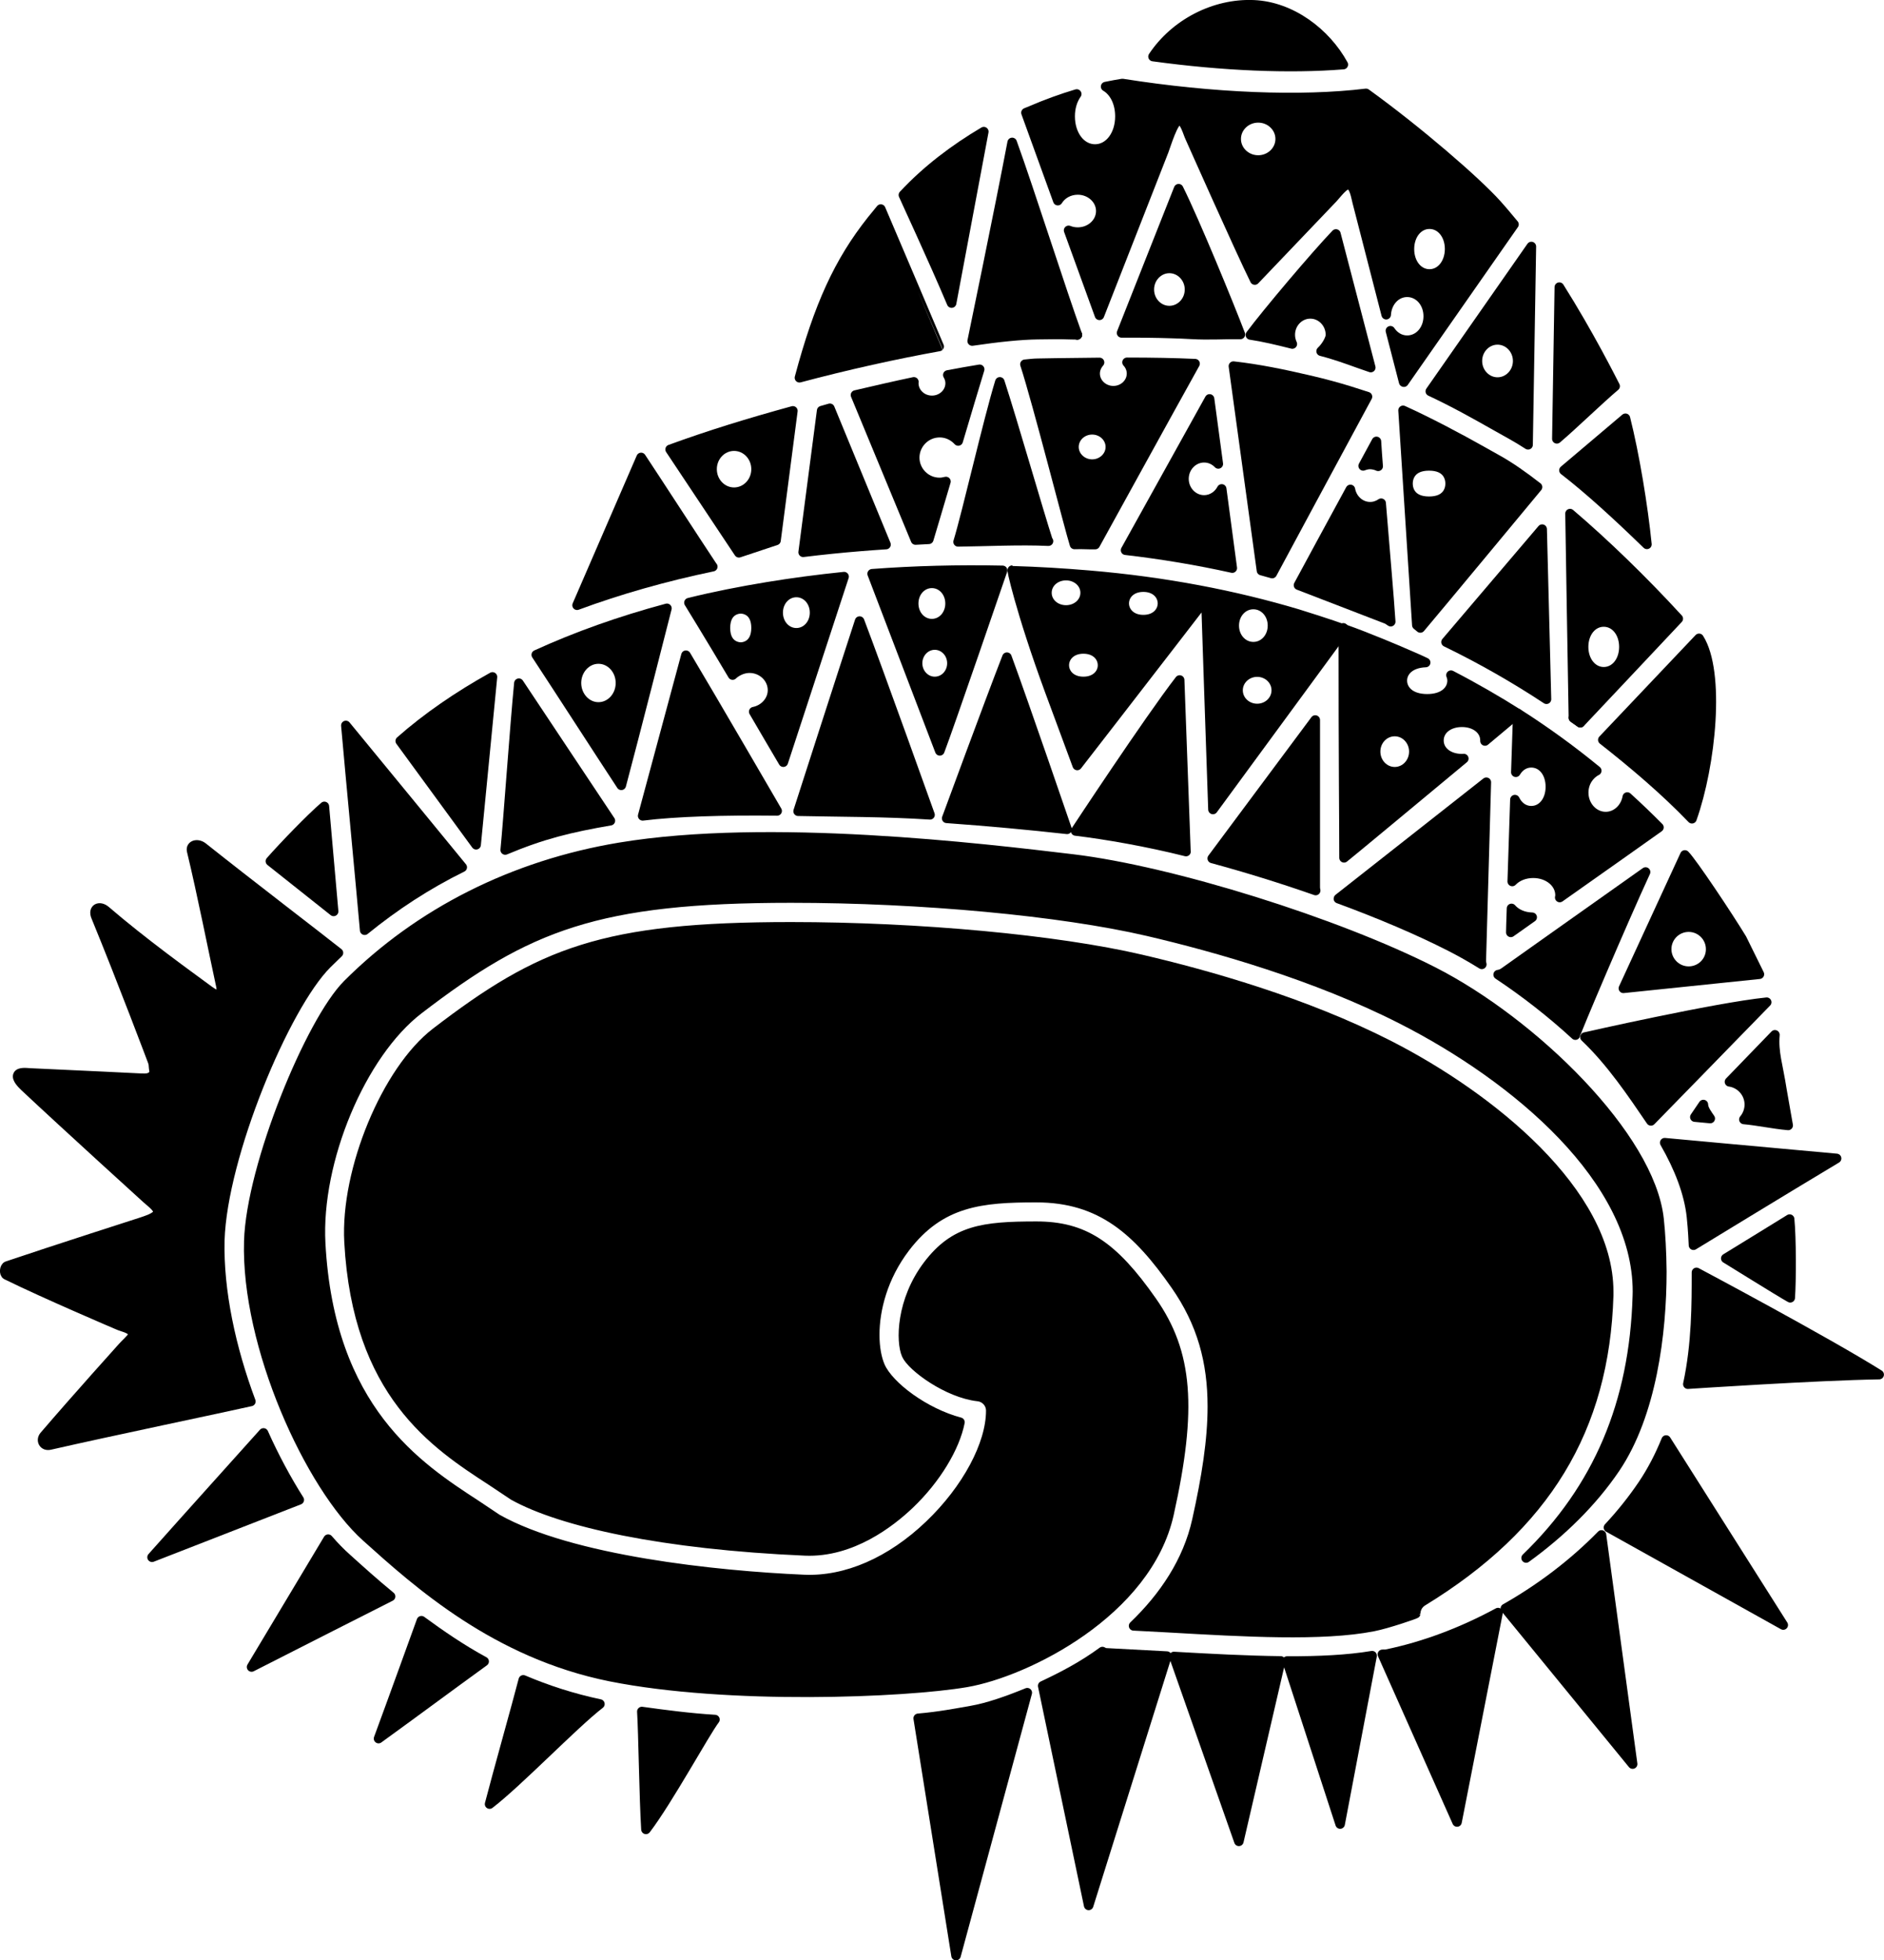 <?xml version="1.0" encoding="iso-8859-1"?>
<!-- Generator: Adobe Illustrator 11 Build 196, SVG Export Plug-In . SVG Version: 6.0.0 Build 78)  -->
<!DOCTYPE svg PUBLIC "-//W3C//DTD SVG 1.0//EN"    "http://www.w3.org/TR/2001/REC-SVG-20010904/DTD/svg10.dtd">
<svg  xmlns="http://www.w3.org/2000/svg" xmlns:xlink="http://www.w3.org/1999/xlink" xmlns:a="http://ns.adobe.com/AdobeSVGViewerExtensions/3.0/"
	 width="183.25" height="190.61" viewBox="0 0 183.25 190.61" style="overflow:visible;enable-background:new 0 0 183.25 190.61"
	 xml:space="preserve">
	<g id="Pfade">
		<g>
			<path style="stroke:#000000;stroke-width:0.928;stroke-linecap:round;stroke-linejoin:round;" d="M174.07,118.54c-0.07,0.04-5.13,3.17-6.21,3.82c0.66,0.39,5.09,3.17,6.27,3.83
				C174.25,124.48,174.25,120.39,174.07,118.54z"/>
			<path style="stroke:#000000;stroke-width:0.928;stroke-linecap:round;stroke-linejoin:round;" d="M99.92,164.59c-1.93,0.79-3.84,1.46-5.47,1.74c-1.38,0.24-3.12,0.58-5.14,0.75l3.68,23.07L99.92,164.59z"
				/>
			<path style="stroke:#000000;stroke-width:0.928;stroke-linecap:round;stroke-linejoin:round;" d="M113.5,161.03l-6.02-0.32c-0.1-0.01-0.16-0.09-0.25-0.12c-1.88,1.38-3.84,2.41-5.81,3.33l4.47,21.35
				L113.5,161.03"/>
			<path style="stroke:#000000;stroke-width:0.928;stroke-linecap:round;stroke-linejoin:round;" d="M124.57,161.5c-3.31-0.04-6.87-0.23-10.39-0.43l6.32,17.97L124.57,161.5z"/>
			<path style="stroke:#000000;stroke-width:0.928;stroke-linecap:round;stroke-linejoin:round;" d="M133.46,160.99c-2.38,0.4-5.21,0.53-8.27,0.52l5.16,15.85L133.46,160.99"/>
			<path style="stroke:#000000;stroke-width:0.928;stroke-linecap:round;stroke-linejoin:round;" d="M145.71,156.8c-3.47,1.88-7.18,3.29-10.89,4.05c-0.11,0.02-0.25-0.01-0.36,0.01l7.26,16.3L145.71,156.8z"
				/>
			<path style="stroke:#000000;stroke-width:0.928;stroke-linecap:round;stroke-linejoin:round;" d="M155.77,149.25c-2.7,2.76-5.89,5.19-9.35,7.15l12.38,15.13L155.77,149.25z"/>
			<path style="stroke:#000000;stroke-width:0.928;stroke-linecap:round;stroke-linejoin:round;" d="M165.01,123.72c0,3.02,0.01,6.93-0.84,10.87c0,0,12.61-0.84,18.61-0.93
				C177.49,130.35,165.01,123.72,165.01,123.72"/>
			<path style="stroke:#000000;stroke-width:0.928;stroke-linecap:round;stroke-linejoin:round;" d="M161.92,111.11c1.42,2.47,2.35,4.9,2.6,7.16c0.04,0.37,0.14,1.37,0.2,2.81c0,0,9.29-5.67,13.92-8.44
				C173.2,112.15,161.92,111.11,161.92,111.11z"/>
			<path style="stroke:#000000;stroke-width:0.928;stroke-linecap:round;stroke-linejoin:round;" d="M49.14,82.65c3.61-1.52,6.33-2.18,10.23-2.85c-1.48-2.24-6.52-9.77-8.9-13.37
				C50.06,70.64,49.44,79.54,49.14,82.65z"/>
			<path style="stroke:#000000;stroke-width:0.928;stroke-linecap:round;stroke-linejoin:round;" d="M115.35,82.76c0,0-0.42-11.57-0.61-16.64c-2.99,3.86-10.12,14.68-10.12,14.68c2.99,0.36,6.99,1.06,10.74,2
				C115.36,82.78,115.36,82.77,115.35,82.76z"/>
			<path style="stroke:#000000;stroke-width:0.928;stroke-linecap:round;stroke-linejoin:round;" d="M92.08,79.57c4.05,0.29,8.04,0.66,11.71,1.07c0,0-4.22-12.32-5.85-16.74
				C96.24,68.26,92.08,79.57,92.08,79.57z"/>
			<path style="stroke:#000000;stroke-width:0.928;stroke-linecap:round;stroke-linejoin:round;" d="M77.63,78.88c4.08,0.09,8.47,0.06,12.83,0.35c0,0-4.96-13.87-6.85-18.84
				C81.95,65.46,77.63,78.88,77.63,78.88z"/>
			<path style="stroke:#000000;stroke-width:0.928;stroke-linecap:round;stroke-linejoin:round;" d="M154.16,100.84c2.56,2.43,4.62,5.51,6.42,8.15c0,0,7.8-7.98,11.26-11.54
				C166.86,97.96,154.16,100.84,154.16,100.84z"/>
			<path style="stroke:#000000;stroke-width:0.928;stroke-linecap:round;stroke-linejoin:round;" d="M146.28,94.55c-0.17,0.12-0.36,0.19-0.56,0.22c2.58,1.71,5.15,3.71,7.51,5.88c0-0.2,4.55-10.92,6.83-15.86
				C155.09,88.3,146.28,94.55,146.28,94.55z"/>
			<path style="stroke:#000000;stroke-width:0.928;stroke-linecap:round;stroke-linejoin:round;" d="M144.57,76.06c-3.45,2.72-14.38,11.31-14.38,11.31c0,0-0.01,0-0.01,0.01c4,1.47,7.75,3.06,10.87,4.65
				c1.02,0.52,2.05,1.1,3.08,1.74c-0.03-0.11-0.05-0.23-0.05-0.35C144.08,93.4,144.45,80.38,144.57,76.06z"/>
			<path style="stroke:#000000;stroke-width:0.928;stroke-linecap:round;stroke-linejoin:round;" d="M127.93,70.01c-3.05,4.1-9.38,12.61-10.02,13.46c3.32,0.9,6.75,1.96,10.06,3.12
				c-0.02-0.1-0.04-0.2-0.04-0.31C127.93,86.27,127.93,75.31,127.93,70.01z"/>
			<path style="stroke:#000000;stroke-width:0.928;stroke-linecap:round;stroke-linejoin:round;" d="M75.59,78.85c-5.24-0.06-9.86,0.08-13.08,0.48c0.72-2.66,3.19-11.84,4.21-15.62
				C69.08,67.65,75.59,78.85,75.59,78.85z"/>
			<path style="stroke:#000000;stroke-width:0.928;stroke-linecap:round;stroke-linejoin:round;" d="M47.9,65.82l-1.59,16.32l-7.38-10.09C41.51,69.77,44.57,67.67,47.9,65.82z"/>
			<path style="stroke:#000000;stroke-width:0.928;stroke-linecap:round;stroke-linejoin:round;" d="M52.16,63.67c2.14,3.25,6.45,9.93,8.27,12.69c1.15-4.28,4.44-17.21,4.44-17.21
				C60.32,60.37,56.05,61.89,52.16,63.67z M58.21,68.74c-1.18,0-2.14-1.05-2.14-2.33s0.96-2.33,2.14-2.33
				c1.18,0,2.14,1.04,2.14,2.33S59.39,68.74,58.21,68.74z"/>
			<path style="stroke:#000000;stroke-width:0.928;stroke-linecap:round;stroke-linejoin:round;" d="M62.36,44.48c-1.12,2.59-4.44,10.24-6.23,14.37c4.11-1.52,8.54-2.78,13.2-3.75l-0.01,0
				C67.63,52.56,63.9,46.8,62.36,44.48z"/>
			<path style="stroke:#000000;stroke-width:0.928;stroke-linecap:round;stroke-linejoin:round;" d="M86.18,52.95c-1.71,0.11-3.54,0.26-5.21,0.43c-0.95,0.1-1.91,0.2-2.85,0.32c0,0,0.1-0.75,0.25-1.91
				c0.46-3.49,1.4-10.66,1.55-11.86c0.34-0.1,0.41-0.12,0.8-0.23C81.37,41.25,84.74,49.49,86.18,52.95z"/>
			<path style="stroke:#000000;stroke-width:0.928;stroke-linecap:round;stroke-linejoin:round;" d="M74.63,57.06c-2.61,0.43-5.16,0.93-7.62,1.54c0,0,2.05,3.33,4.25,7.04c0.4-0.38,1.02-0.67,1.64-0.67
				c1.23,0,2.24,0.96,2.24,2.14c0,1.03-0.81,1.89-1.83,2.09c1.18,2,2.21,3.8,2.88,4.91c0.96-2.92,5.74-17.53,5.91-18.04
				C79.55,56.33,77.07,56.66,74.63,57.06z M72.05,62.92c-0.15,0-1.49-0.05-1.49-1.86c0-1.81,1.33-1.86,1.49-1.86
				s1.49,0.05,1.49,1.86C73.53,62.87,72.2,62.92,72.05,62.92z M77.46,61.53c-0.99,0-1.77-0.86-1.77-1.96c0-1.1,0.78-1.96,1.77-1.96
				c0.99,0,1.77,0.86,1.77,1.96C79.23,60.67,78.45,61.53,77.46,61.53z"/>
			<path style="stroke:#000000;stroke-width:0.928;stroke-linecap:round;stroke-linejoin:round;" d="M84.83,55.79c0.18,0.47,5.6,14.66,6.58,17.22c0.85-2.2,6.11-17.55,6.11-17.55
				C93.19,55.37,88.95,55.48,84.83,55.79z M90.64,56.72c0.99,0,1.77,0.86,1.77,1.96s-0.78,1.96-1.77,1.96
				c-0.99,0-1.77-0.86-1.77-1.96S89.65,56.72,90.64,56.72z M90.92,66.26c-0.92,0-1.67-0.79-1.67-1.77s0.75-1.77,1.67-1.77
				s1.67,0.79,1.67,1.77S91.85,66.26,90.92,66.26z"/>
			<path style="stroke:#000000;stroke-width:0.928;stroke-linecap:round;stroke-linejoin:round;" d="M172.64,100.62c-1.35,1.39-3.02,3.13-4.42,4.57c1.09,0.15,1.93,1.09,1.93,2.21c0,0.55-0.2,1.06-0.53,1.45
				c1.43,0.13,2.76,0.44,4.31,0.58l-0.6-3.41C172.94,103.5,172.49,102.35,172.64,100.62z"/>
			<path style="stroke:#000000;stroke-width:0.928;stroke-linecap:round;stroke-linejoin:round;" d="M165.68,107.4c0,0.46,0.43,1,0.67,1.36c-0.58-0.05-1.08-0.1-1.5-0.14L165.68,107.4z"/>
			<path style="stroke:#000000;stroke-width:0.928;stroke-linecap:round;stroke-linejoin:round;" d="M87.87,18.96c0.22,0.52,2.82,6.09,4.69,10.51c0.77-4.1,2.25-11.98,3.13-16.67
				C92.86,14.47,90.14,16.52,87.87,18.96z"/>
			<path style="stroke:#000000;stroke-width:0.928;stroke-linecap:round;stroke-linejoin:round;" d="M85.67,20.33c-0.25,0.3-0.53,0.64-0.89,1.09c-3.18,4.01-5.14,8.27-7.02,15.31
				c4.65-1.24,9.42-2.29,13.59-3.04C91.36,33.68,86.71,22.77,85.67,20.33z"/>
			<path style="stroke:#000000;stroke-width:0.928;stroke-linecap:round;stroke-linejoin:round;" d="M65.18,43.7c2.32,3.48,6,9.01,6.69,10.05c1.09-0.36,2.68-0.89,3.61-1.2c0.04-0.34,1.64-12.6,1.64-12.6
				C72.86,41.12,69.07,42.28,65.18,43.7z M71.4,47.86c-1.18,0-2.14-1-2.14-2.24s0.96-2.24,2.14-2.24c1.18,0,2.14,1,2.14,2.24
				S72.58,47.86,71.4,47.86z"/>
			<path style="stroke:#000000;stroke-width:0.928;stroke-linecap:round;stroke-linejoin:round;" d="M91.4,42.07c0.72,0,1.35,0.32,1.8,0.81c0.81-2.74,1.61-5.4,2.09-6.97c-0.96,0.16-2.01,0.34-3.1,0.55
				c0.14,0.24,0.23,0.51,0.23,0.8c0,0.92-0.79,1.67-1.77,1.67c-0.98,0-1.77-0.75-1.77-1.67c0-0.04,0.01-0.09,0.01-0.13
				c-1.85,0.39-3.76,0.83-5.68,1.28c1.27,3.06,5.28,12.74,5.84,14.1c0.55-0.03,0.75-0.04,1.29-0.07c0.18-0.58,0.85-2.86,1.67-5.62
				c-0.2,0.05-0.41,0.09-0.62,0.09c-1.34,0-2.42-1.09-2.42-2.42C88.98,43.16,90.06,42.07,91.4,42.07z"/>
			<path style="stroke:#000000;stroke-width:0.928;stroke-linecap:round;stroke-linejoin:round;" d="M104.78,32.54L104.78,32.54C104.76,32.49,104.77,32.51,104.78,32.54z"/>
			<path style="stroke:#000000;stroke-width:0.928;stroke-linecap:round;stroke-linejoin:round;" d="M104.78,32.54L104.78,32.54C104.79,32.57,104.8,32.59,104.78,32.54z"/>
			<path style="stroke:#000000;stroke-width:0.928;stroke-linecap:round;stroke-linejoin:round;" d="M94.56,33.16c2.56-0.38,4.75-0.6,6.37-0.62l1.74-0.02c0.75-0.01,1.42,0.04,2.12,0.03
				c0-0.01-0.01-0.02-0.01-0.03c0,0,0.01,0.02,0.01,0.03c-1.56-4.29-4.65-14.04-6.34-18.7C97.24,20.24,94.56,33.16,94.56,33.16z"/>
			<path style="stroke:#000000;stroke-width:0.928;stroke-linecap:round;stroke-linejoin:round;" d="M136.51,36.93c0-0.01,0.01-0.01,0.01-0.02c-0.01,0-0.01-0.01-0.02-0.01
				C136.5,36.91,136.51,36.93,136.51,36.93z"/>
			<path style="stroke:#000000;stroke-width:0.928;stroke-linecap:round;stroke-linejoin:round;" d="M109.62,35.23c0.27,0.29,0.44,0.67,0.44,1.09c0,0.92-0.79,1.67-1.77,1.67c-0.97,0-1.77-0.75-1.77-1.67
				c0-0.41,0.17-0.79,0.43-1.08c-1.33,0.01-2.74,0.03-4.25,0.05l-1.74,0.03c-0.5,0.01-0.62,0.04-1.27,0.1
				c1.21,3.71,4.34,16.02,4.82,17.52c0.91-0.03,1.27,0.03,2.02,0.01c0.58-1.05,7.23-13.14,9.71-17.59
				C114.23,35.27,112.07,35.23,109.62,35.23z M106.23,45.13c-0.97,0-1.77-0.75-1.77-1.67s0.79-1.67,1.77-1.67s1.77,0.75,1.77,1.67
				S107.2,45.13,106.23,45.13z"/>
			<path style="stroke:#000000;stroke-width:0.928;stroke-linecap:round;stroke-linejoin:round;" d="M101.95,52.62C101.84,52.61,102.07,52.62,101.95,52.62c-2.72-0.13-6.1,0.04-8.76,0.07
				c0.89-2.92,2.88-11.7,4.06-15.56C98.51,41.01,101,49.68,101.95,52.62z"/>
			<path style="stroke:#000000;stroke-width:0.928;stroke-linecap:round;stroke-linejoin:round;" d="M169.43,91.28c-1.38-2.27-4.84-7.45-5.55-8.15c-0.69,1.5-5.33,11.56-5.98,12.97
				c2.4-0.25,8.87-0.92,13.23-1.37L169.43,91.28z M164.25,94.43c-1.18,0-2.14-0.96-2.14-2.14c0-1.18,0.96-2.14,2.14-2.14
				s2.14,0.96,2.14,2.14C166.4,93.47,165.44,94.43,164.25,94.43z"/>
			<path style="stroke:#000000;stroke-width:0.928;stroke-linecap:round;stroke-linejoin:round;" d="M165.26,62.07l-9.36,9.87c2.98,2.34,6.05,4.94,8.67,7.67C166.43,74.38,167.35,65.36,165.26,62.07z"/>
			<path style="stroke:#000000;stroke-width:0.928;stroke-linecap:round;stroke-linejoin:round;" d="M147.02,88.33c-0.04,1.22-0.07,2.07-0.07,2.33c0.28-0.2,1.04-0.74,2.08-1.47
				C148.18,89.17,147.46,88.84,147.02,88.33z"/>
			<path style="stroke:#000000;stroke-width:0.928;stroke-linecap:round;stroke-linejoin:round;" d="M161.36,80.45c-0.97-0.98-2-1.97-3.08-2.95c-0.19,1.08-1.06,1.9-2.1,1.9c-1.18,0-2.14-1.05-2.14-2.33
				c0-0.95,0.53-1.76,1.27-2.13c-2.34-1.92-4.89-3.79-7.68-5.57c0,0-0.08,2.47-0.19,5.72c0.33-0.56,0.86-0.92,1.5-0.92
				c1.08,0,1.86,0.98,1.86,2.33c0,1.35-0.78,2.33-1.86,2.33c-0.7,0-1.27-0.42-1.59-1.08c-0.09,2.69-0.18,5.58-0.26,7.96
				c0.47-0.49,1.2-0.8,2.04-0.8c1.46,0,2.61,0.94,2.61,2.14c0,0.08-0.02,0.15-0.03,0.22C155.51,84.6,160.27,81.22,161.36,80.45z"/>
			<path style="stroke:#000000;stroke-width:0.928;stroke-linecap:round;stroke-linejoin:round;" d="M118.83,47.54c-0.33,0.63-0.97,1.07-1.71,1.07c-1.08,0-1.96-0.92-1.96-2.05c0-1.13,0.88-2.05,1.96-2.05
				c0.54,0,1.03,0.23,1.38,0.6c-0.32-2.39-0.63-4.67-0.85-6.32c-2.19,3.95-6.64,11.96-8.17,14.71c3.54,0.41,7,0.99,10.38,1.74
				C119.63,53.54,119.24,50.6,118.83,47.54z"/>
			<path style="stroke:#000000;stroke-width:0.928;stroke-linecap:round;stroke-linejoin:round;" d="M153.04,69.79c0.22,0.16,0.45,0.32,0.67,0.48"/>
			<path style="stroke:#000000;stroke-width:0.928;stroke-linecap:round;stroke-linejoin:round;" d="M126.2,59.69c-6.08-1.81-12.81-3.13-20.28-3.76c-2.49-0.21-4.97-0.36-7.43-0.43
				c-0.23-0.64,0.72,3.85,3.62,11.72c1.05,2.84,2.12,5.73,2.67,7.21c0.79-1.02,2.21-2.86,3.75-4.84c2.97-3.83,8.76-11.34,8.76-11.34
				s0.63,18.95,0.69,20.46c0.74-1,12.84-17.5,12.84-17.5C129.51,60.73,126.39,59.74,126.2,59.69z M101.83,57.64
				c0-0.94,0.82-1.67,1.86-1.67c1.04,0,1.86,0.74,1.86,1.67s-0.82,1.67-1.86,1.67C102.65,59.31,101.83,58.58,101.83,57.64z
				 M105.38,66.26c-1.22,0-1.86-0.79-1.86-1.58c0-0.78,0.64-1.58,1.86-1.58s1.86,0.79,1.86,1.58
				C107.25,65.46,106.61,66.26,105.38,66.26z M111.21,60.25c-1.22,0-1.86-0.79-1.86-1.58c0-0.79,0.64-1.58,1.86-1.58
				c1.22,0,1.86,0.79,1.86,1.58C113.07,59.46,112.43,60.25,111.21,60.25z M121.91,58.78c1.04,0,1.86,0.9,1.86,2.05
				c0,1.15-0.82,2.05-1.86,2.05c-1.04,0-1.86-0.9-1.86-2.05C120.05,59.68,120.87,58.78,121.91,58.78z M122.28,68.89
				c-1.03,0-1.86-0.79-1.86-1.77c0-0.97,0.83-1.77,1.86-1.77s1.86,0.79,1.86,1.77C124.14,68.1,123.31,68.89,122.28,68.89z"/>
			<path style="stroke:#000000;stroke-width:0.928;stroke-linecap:round;stroke-linejoin:round;" d="M147.63,69.38c-1.87-1.19-4.18-2.53-6.5-3.73c0.07,0.17,0.11,0.35,0.11,0.53c0,0.88-0.75,1.77-2.42,1.77
				c-1.68,0-2.42-0.89-2.42-1.77c0-0.85,0.71-1.7,2.27-1.76c-0.32-0.15-0.63-0.3-0.94-0.43c-1.94-0.86-4.77-2.04-6.88-2.79
				l-0.19-0.15c0,13.99,0.07,18.72,0.07,22.36c0.65-0.51,6.93-5.73,11.65-9.65c-0.06,0-0.12,0.01-0.18,0.01
				c-1.3,0-2.24-0.74-2.24-1.77s0.94-1.77,2.24-1.77c1.29,0,2.24,0.74,2.24,1.77c0,0.02,0,0.03,0,0.05
				C146.32,70.48,147.63,69.38,147.63,69.38z M135.66,75.04c-1.03,0-1.86-0.88-1.86-1.96c0-1.08,0.83-1.95,1.86-1.95
				s1.86,0.88,1.86,1.95C137.52,74.16,136.69,75.04,135.66,75.04z"/>
			<path style="stroke:#000000;stroke-width:0.928;stroke-linecap:round;stroke-linejoin:round;" d="M134.05,45.34c-0.07-0.88-0.13-1.71-0.17-2.42c-0.39,0.71-0.83,1.52-1.29,2.38
				c0.21-0.08,0.44-0.14,0.68-0.14C133.55,45.17,133.81,45.23,134.05,45.34z"/>
			<path style="stroke:#000000;stroke-width:0.928;stroke-linecap:round;stroke-linejoin:round;" d="M134.34,48.93c-0.31,0.21-0.67,0.34-1.07,0.34c-0.96,0-1.75-0.73-1.92-1.68
				c-1.94,3.56-4.03,7.42-5.05,9.31l8.64,3.33l0.33,0.22C135.12,58.06,134.69,53.27,134.34,48.93z"/>
			<path style="stroke:#000000;stroke-width:0.928;stroke-linecap:round;stroke-linejoin:round;" d="M150,51.45c-2.36,2.77-7.1,8.33-9.35,10.98c3.4,1.65,6.66,3.51,9.77,5.56
				C150.31,63.83,150.09,55.25,150,51.45z"/>
			<path style="stroke:#000000;stroke-width:0.928;stroke-linecap:round;stroke-linejoin:round;" d="M152.71,49.94c0,0,0.3,18.65,0.33,19.86c0.21,0.17,0.38,0.25,0.67,0.48c1.49-1.57,9.53-10.12,9.53-10.12
				C159.78,56.39,156.12,52.85,152.71,49.94z M155.99,65.32c-1.11,0-1.96-1.04-1.96-2.42s0.84-2.42,1.96-2.42
				c1.12,0,1.96,1.04,1.96,2.42S157.11,65.32,155.99,65.32z"/>
			<path style="stroke:#000000;stroke-width:0.928;stroke-linecap:round;stroke-linejoin:round;" d="M152.12,45.73l5.98-5.06c0.9,3.57,1.72,8.58,2.09,12.26C157.42,50.24,154.63,47.67,152.12,45.73"/>
			<path style="stroke:#000000;stroke-width:0.928;stroke-linecap:round;stroke-linejoin:round;" d="M151.67,27.92c2.87,4.55,5.07,8.93,5.43,9.63c-1.62,1.37-3.99,3.69-5.67,5.12
				C151.47,40.07,151.58,33.44,151.67,27.92z"/>
			<path style="stroke:#000000;stroke-width:0.928;stroke-linecap:round;stroke-linejoin:round;" d="M145.71,44.73l-1.66-0.93c-2.07-1.17-5.12-2.79-7.58-3.9c0.34,5.38,1.28,19.94,1.34,20.88
				c0.13,0.1,0.17,0.14,0.34,0.28c1.52-1.79,11.4-13.7,11.4-13.7C148.15,46.27,146.84,45.36,145.71,44.73z M139,48.74
				c-1.78,0-2.05-1.16-2.05-1.72c0-0.55,0.27-1.72,2.05-1.72s2.05,1.16,2.05,1.72C141.05,47.58,140.78,48.74,139,48.74z"/>
			<path style="stroke:#000000;stroke-width:0.928;stroke-linecap:round;stroke-linejoin:round;" d="M130.66,6.28c-5.22,0.42-11.72,0.15-18.51-0.78c2.12-3.18,5.95-5.2,9.81-5.03
				C125.59,0.63,128.95,3.16,130.66,6.28z"/>
			<path style="stroke:#000000;stroke-width:0.928;stroke-linecap:round;stroke-linejoin:round;" d="M139.12,38.05c2.31,1.08,4.32,2.21,6.3,3.33l1.64,0.92c0.5,0.28,1.03,0.6,1.57,0.95
				c0.08-4.63,0.24-14.59,0.32-19.28C146.41,27.61,141.5,34.65,139.12,38.05z M145.66,37.15c-1.08,0-1.96-0.92-1.96-2.05
				c0-1.13,0.88-2.05,1.96-2.05c1.08,0,1.96,0.92,1.96,2.05C147.62,36.23,146.74,37.15,145.66,37.15z"/>
			<path style="stroke:#000000;stroke-width:0.928;stroke-linecap:round;stroke-linejoin:round;" d="M131.26,38.01c-1.17-0.36-2.42-0.7-3.78-1.02c-2.74-0.64-5.1-1.12-7.51-1.39
				c0.32,2.36,2.64,19.23,2.73,19.88c0.43,0.12,0.56,0.16,1.04,0.29c0.12-0.22,6.65-12.37,9.27-17.2L131.26,38.01z"/>
			<path style="stroke:#000000;stroke-width:0.928;stroke-linecap:round;stroke-linejoin:round;" d="M145.57,19.84c-1.98-2.2-7.6-7.08-12.7-10.76c-6.34,0.77-14.9,0.43-23.7-0.96
				c-0.52,0.08-1.08,0.19-1.63,0.3c0.84,0.49,1.39,1.57,1.39,2.89c0,1.81-1.04,3.18-2.42,3.18c-1.38,0-2.42-1.37-2.42-3.18
				c0-0.86,0.24-1.61,0.64-2.17c-1.44,0.43-2.94,0.97-4.45,1.62c-0.16,0.07-0.33,0.13-0.49,0.2c0.71,1.96,1.88,5.19,3.1,8.55
				c0.38-0.62,1.1-1.04,1.94-1.04c1.23,0,2.24,0.92,2.24,2.05s-1,2.05-2.24,2.05c-0.32,0-0.62-0.06-0.89-0.17
				c1.21,3.34,2.35,6.48,3,8.26c0.66-1.67,6.27-16,6.27-16c0.2-0.51,0.92-2.95,1.47-2.97c0.55-0.02,0.83,1.21,1.07,1.7
				c0,0,4.94,11.11,6.3,13.84c1.97-2.06,7.6-7.96,7.6-7.96c0.35-0.36,1.1-1.44,1.59-1.31c0.49,0.13,0.64,1.2,0.77,1.69
				c0,0,1.53,5.93,2.82,10.95c0.07-1.23,0.93-2.18,2.04-2.18c1.15,0,2.05,1.02,2.05,2.33s-0.9,2.33-2.05,2.33
				c-0.68,0-1.26-0.36-1.63-0.92c0.6,2.34,1.11,4.28,1.29,4.99l0.02,0.01c1.29-1.84,7.44-10.65,10.71-15.34
				C146.68,21.12,146.13,20.46,145.57,19.84z M122.38,15.56c-1.18,0-2.14-0.92-2.14-2.05c0-1.13,0.96-2.05,2.14-2.05
				c1.18,0,2.14,0.92,2.14,2.05C124.52,14.64,123.56,15.56,122.38,15.56z M139.04,26.64c-1.11,0-1.95-1.04-1.95-2.42
				c0-1.38,0.84-2.42,1.95-2.42c1.12,0,1.96,1.04,1.96,2.42C140.99,25.6,140.15,26.64,139.04,26.64z"/>
			<path style="stroke:#000000;stroke-width:0.928;stroke-linecap:round;stroke-linejoin:round;" d="M114.64,18.35c-0.68,1.73-4.98,12.56-5.55,14.02c1.75-0.01,3.36,0.01,4.9,0.06
				c0.64,0.02,1.27,0.04,1.88,0.08c1.79,0.1,3.09-0.01,4.78,0.01C119.6,29.76,116.23,21.54,114.64,18.35z M113.74,30.2
				c-1.08,0-1.95-0.92-1.95-2.05s0.88-2.05,1.95-2.05s1.96,0.92,1.96,2.05S114.82,30.2,113.74,30.2z"/>
			<path style="stroke:#000000;stroke-width:0.928;stroke-linecap:round;stroke-linejoin:round;" d="M127.45,30.52c1.08,0,1.96,0.92,1.96,2.05c0,0.33-0.37,1.08-0.91,1.58c1.76,0.45,3.36,1.1,4.83,1.59
				c-1.04-3.96-2.75-10.51-3.39-12.99c-2,2.09-6.72,7.67-8.32,9.82c1.23,0.18,2.65,0.52,4.08,0.88c-0.12-0.27-0.2-0.56-0.2-0.88
				C125.49,31.44,126.37,30.52,127.45,30.52z"/>
			<path style="stroke:#000000;stroke-width:0.928;stroke-linecap:round;stroke-linejoin:round;" d="M162.06,140.02c-0.62,1.53-1.37,2.99-2.28,4.34c-0.98,1.45-2.09,2.84-3.33,4.17l17,9.48L162.06,140.02z"/>
			<path style="stroke:#000000;stroke-width:0.928;stroke-linecap:round;stroke-linejoin:round;" d="M24.4,136.27c-2.69,0.61-13.68,2.9-19.55,4.24c-0.6,0.14-0.93-0.46-0.54-0.91c3.2-3.73,7.6-8.61,7.6-8.61
				c0.22-0.26,0.82-0.78,1.03-1.14c0.05-0.08,0.02-0.2-0.03-0.28c-0.27-0.44-1.06-0.55-1.45-0.74c0,0-6.94-2.95-10.83-4.86
				c-0.26-0.13-0.21-0.77,0.07-0.87c4.43-1.5,13-4.25,13-4.25c0.46-0.16,1.24-0.37,1.61-0.79c0.07-0.08,0.03-0.2,0.03-0.3
				c0-0.38-0.85-0.98-1.13-1.25c0,0-7.77-7.05-11.82-10.85c-0.26-0.25-0.8-0.79-0.65-1.12c0.15-0.33,0.83-0.23,1.2-0.21
				c4.5,0.2,10.77,0.51,10.77,0.51c0.48,0.02,0.93,0.03,1.2-0.36c0.17-0.24,0.02-0.52,0.02-0.8c0-0.18-0.04-0.36-0.11-0.53
				c0,0-2.91-7.74-5.49-14.02c-0.33-0.8,0.35-1.1,0.94-0.6c3.64,3.13,7.86,6.16,10.09,7.8c0.9,0.67,1.33,0.46,1.11-0.53
				c-0.65-2.97-1.83-8.94-2.83-13.07c-0.13-0.56,0.56-0.78,1.1-0.35c4.32,3.44,11.36,8.82,13.18,10.27
				c-0.38,0.36-0.75,0.72-1.12,1.09c-4.1,4.1-10.17,18.68-10.42,26.86C21.26,125.51,22.47,131.12,24.4,136.27z"/>
			<path style="stroke:#000000;stroke-width:0.928;stroke-linecap:round;stroke-linejoin:round;" d="M29.11,145.84c-2.97,1.16-9.77,3.81-14.32,5.58c3.48-3.91,8.87-9.89,10.84-12.09
				C26.64,141.6,27.9,143.94,29.11,145.84"/>
			<path style="stroke:#000000;stroke-width:0.928;stroke-linecap:round;stroke-linejoin:round;" d="M37.99,155.23c-3.09,1.57-9.63,4.87-13.52,6.86c2.22-3.7,5.8-9.69,7.45-12.43
				c0.63,0.73,1.19,1.3,1.84,1.88C35.01,152.67,36.4,153.92,37.99,155.23z"/>
			<path style="stroke:#000000;stroke-width:0.928;stroke-linecap:round;stroke-linejoin:round;" d="M47.09,161.55c-2.7,1.95-7.31,5.36-10.27,7.5c1.29-3.49,4.17-11.46,4.17-11.46
				C42.82,158.93,44.86,160.34,47.09,161.55z"/>
			<path style="stroke:#000000;stroke-width:0.928;stroke-linecap:round;stroke-linejoin:round;" d="M58.35,165.69c-2.54,1.96-7.91,7.56-10.73,9.73c0.8-3.09,2.63-9.56,3.28-12.08
				C53.18,164.31,55.69,165.13,58.35,165.69z"/>
			<path style="stroke:#000000;stroke-width:0.928;stroke-linecap:round;stroke-linejoin:round;" d="M69.54,167.2c-0.98,1.29-4.56,7.86-6.71,10.68c-0.19-3.02-0.27-9.49-0.4-11.46
				C64.67,166.73,67.08,167.05,69.54,167.2z"/>
			<path style="stroke:#000000;stroke-width:0.928;stroke-linecap:round;stroke-linejoin:round;" d="M161.37,118.54c-0.87-8.03-12.28-19.14-21.97-24.07c-9.37-4.77-25.41-9.78-35.02-10.94
				c-8.86-1.06-29.61-3.55-44.11-1.14c-10.33,1.72-19.48,6.33-26.47,13.32c-3.61,3.61-9.38,17.63-9.6,24.97
				c-0.3,10.15,5.9,23.81,11.43,28.78c5.02,4.51,12.6,11.33,23.75,13.57c11.47,2.29,28.63,1.58,34.61,0.56
				c5.83-1,17.6-6.83,19.72-16.39c2.28-10.26,1.85-15.67-1.66-20.68c-3.82-5.46-6.66-7.29-11.25-7.29c-5.21,0-7.95,0.37-10.54,3.77
				c-2.63,3.46-2.66,7.45-2.09,8.73c0.52,1.17,3.99,3.73,6.96,4.06c0.71,0.08,1.24,0.67,1.24,1.38c0,3.28-2.34,7.64-5.96,11.1
				c-3.76,3.6-8.1,5.49-12.21,5.31c-8.54-0.37-22.66-1.85-29.84-5.89l-2.05-1.37c-5.67-3.69-14.25-9.26-15.12-25.42
				c-0.43-8.03,3.93-18.44,9.52-22.73c10.6-8.14,17.32-10.85,36.24-10.85c12.63,0,26.25,1.27,34.68,3.23
				c6.64,1.55,16.33,4.29,24.73,8.57c11.14,5.67,22.91,15.57,22.91,26.46c0,0.15,0,0.3-0.01,0.45c-0.31,10.4-3.81,18.68-10.82,25.46
				c3.43-2.48,6.45-5.44,8.67-8.72c3.55-5.26,4.53-13.14,4.53-19.14C161.62,121.69,161.52,119.94,161.37,118.54z"/>
			<path style="stroke:#000000;stroke-width:0.928;stroke-linecap:round;stroke-linejoin:round;" d="M78.31,150.8c-13.8-0.6-23.7-2.78-28.37-5.38l-2.13-1.42c-5.51-3.58-13.06-8.49-13.86-23.24
				c-0.38-6.98,3.65-16.69,8.44-20.37c10.2-7.83,16.3-10.27,34.54-10.27c12.44,0,25.81,1.24,34.05,3.16
				c6.49,1.51,15.94,4.18,24.1,8.34c9.92,5.06,21.39,14.33,21.39,23.98c0,0.12,0,0.24,0,0.36c-0.39,12.99-6.14,22.44-18.1,29.75
				c-0.43,0.26-0.67,0.72-0.67,1.19c0,0.04-2.74,0.99-4.13,1.26c-4.94,0.97-12.55,0.53-19.9,0.11c0,0-1.73-0.09-3.41-0.18
				c2.95-2.82,5.28-6.28,6.16-10.28c0.92-4.13,1.5-7.75,1.5-11.05c0-4.34-1.01-8.13-3.6-11.83c-3.66-5.24-7.21-8.48-13.53-8.48
				c-5.29,0-9.31,0.35-12.75,4.87c-2.17,2.85-2.96,6.02-2.96,8.47c0,1.26,0.21,2.33,0.54,3.08c0.86,1.94,4.36,4.53,7.75,5.42
				c-0.47,2.41-2.3,5.5-4.9,7.98C86.61,148.04,82.82,150.99,78.31,150.8z"/>
			<path style="stroke:#000000;stroke-width:0.928;stroke-linecap:round;stroke-linejoin:round;" d="M31.55,78.41c0.36,4.13,0.72,8.21,0.9,10.21c-1.32-1.05-3.66-2.91-6.15-4.88
				C27.58,82.28,30.27,79.5,31.55,78.41z"/>
			<path style="stroke:#000000;stroke-width:0.928;stroke-linecap:round;stroke-linejoin:round;" d="M44.96,84.33c-3.4,1.67-6.58,3.75-9.49,6.12c-0.33-3.79-1.39-14.91-1.83-19.91
				C36.73,74.28,42.92,81.85,44.96,84.33z"/>
		</g>
	</g>
</svg>
